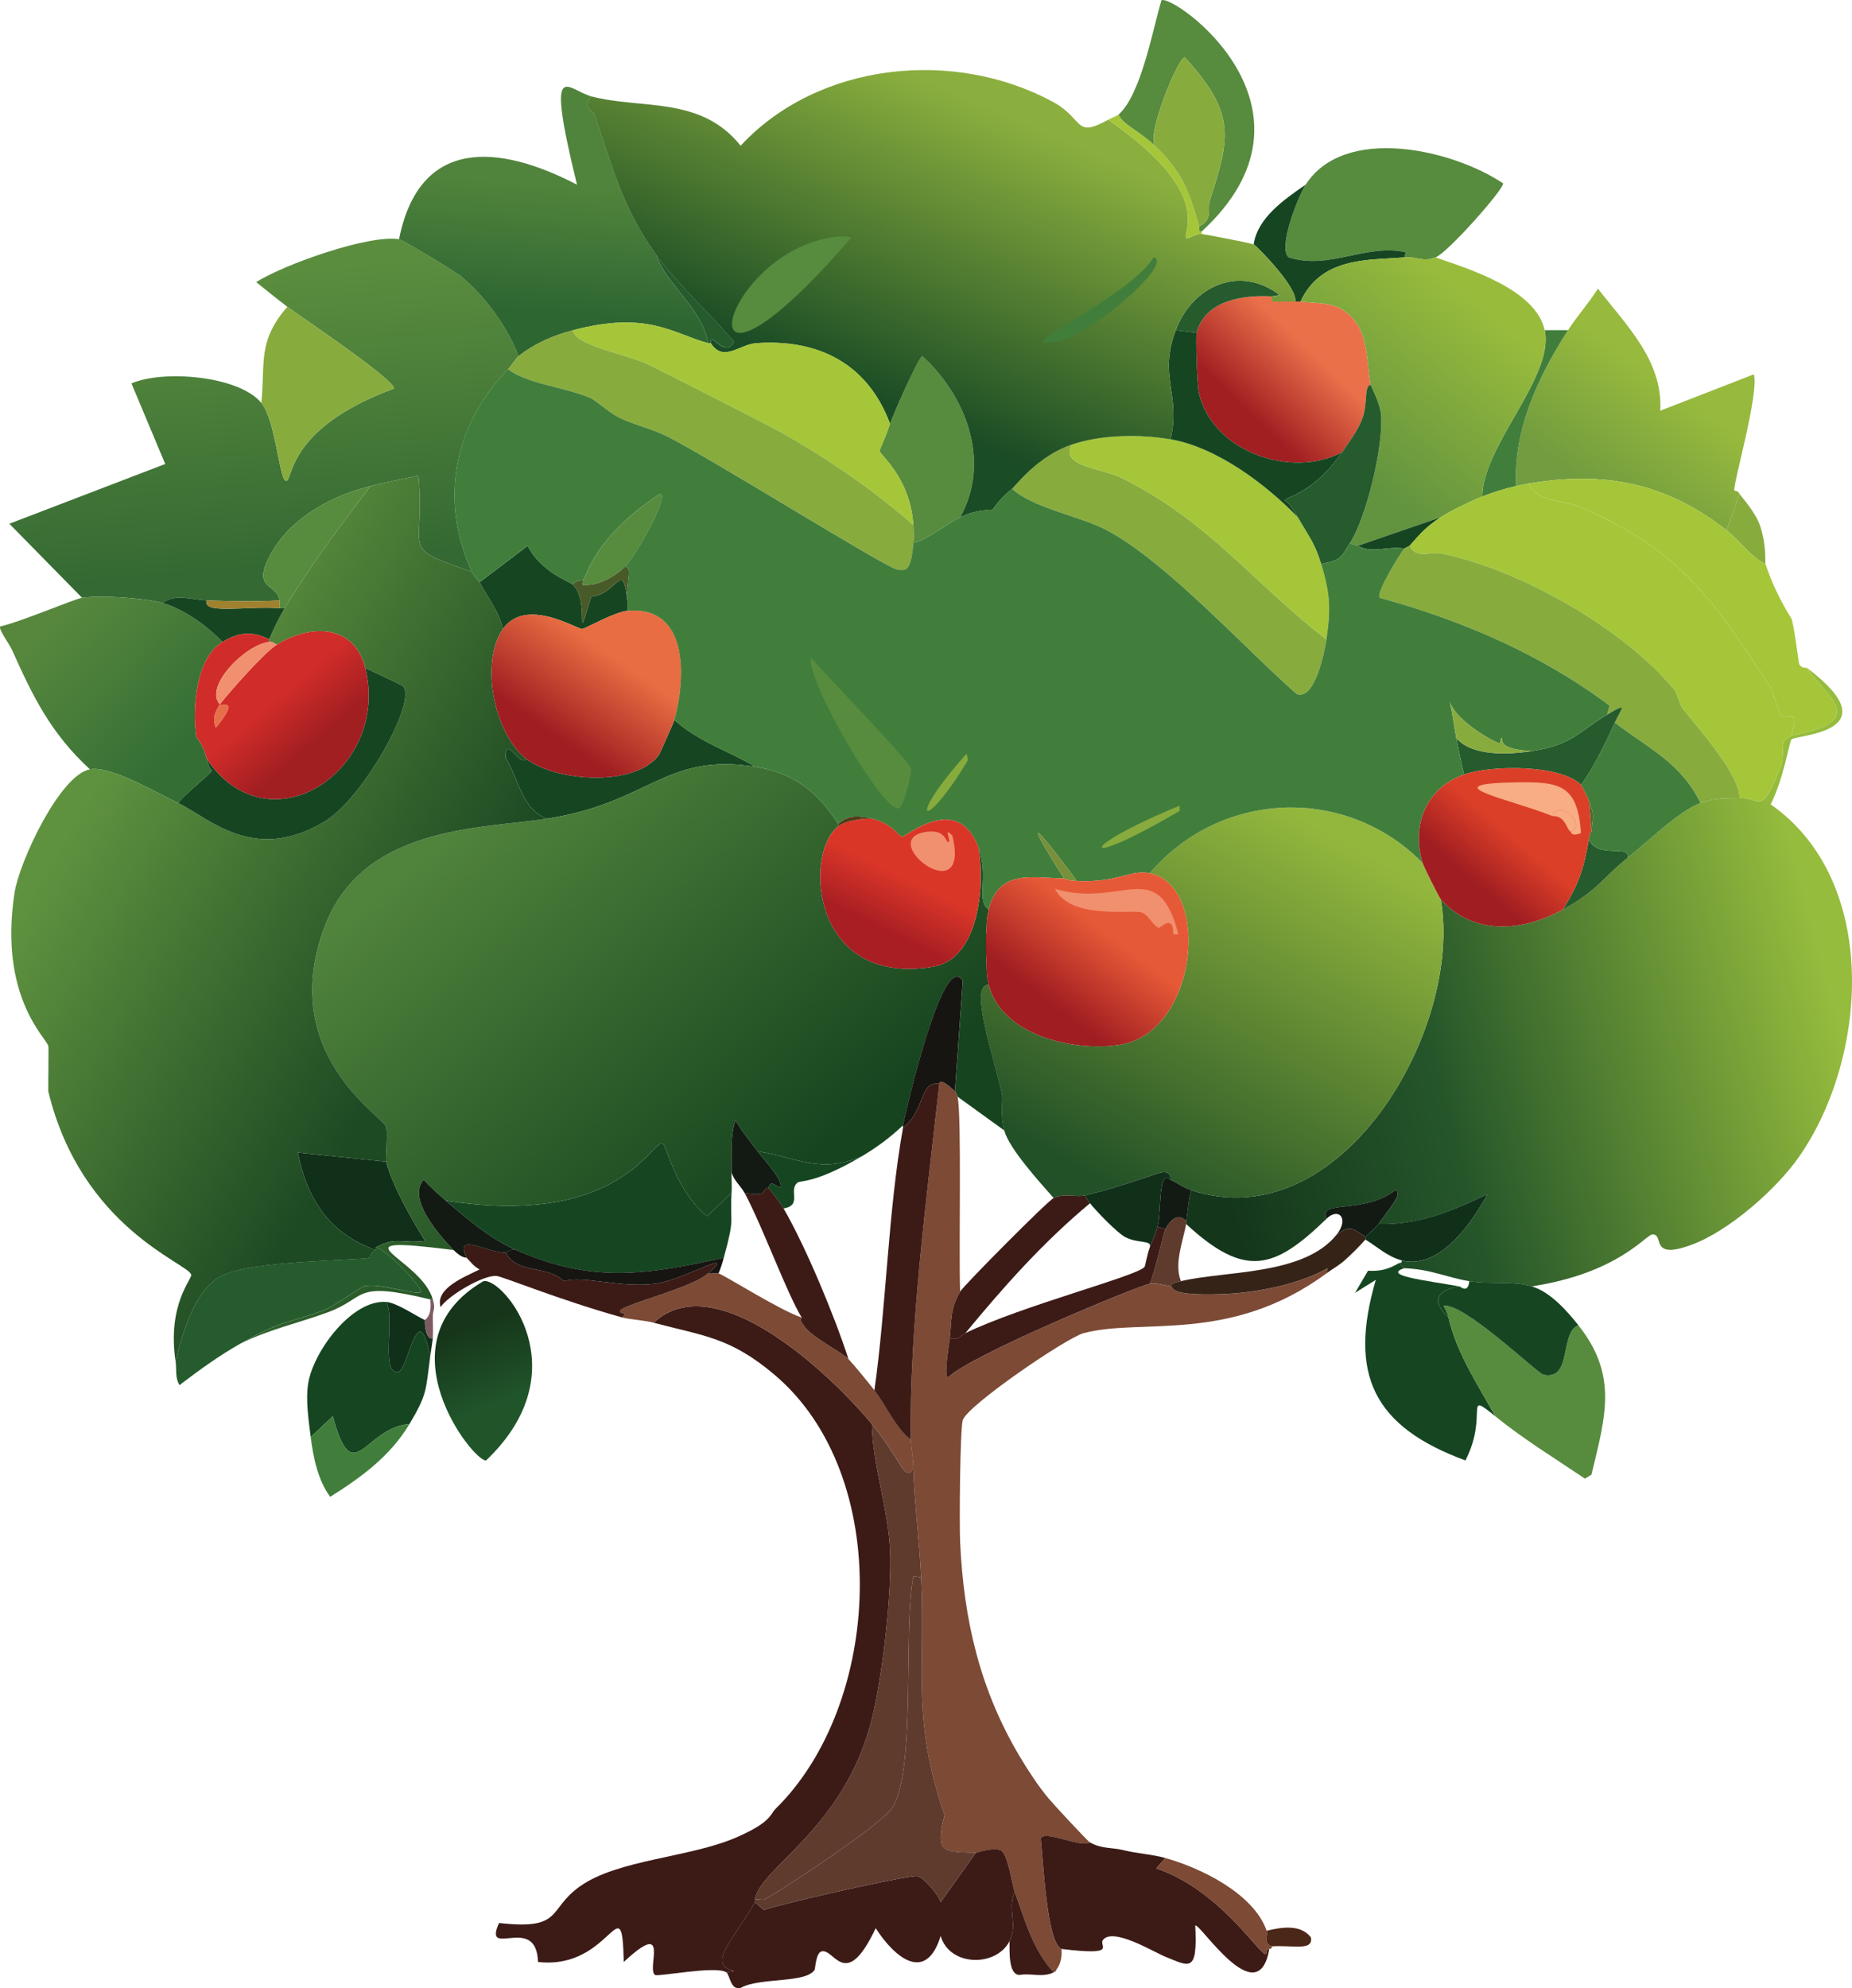<?xml version="1.0" encoding="UTF-8"?><svg id="Layer_2" xmlns="http://www.w3.org/2000/svg" xmlns:xlink="http://www.w3.org/1999/xlink" viewBox="0 0 356.44 382.57"><defs><style>.cls-1{fill:#495a29;}.cls-1,.cls-2,.cls-3,.cls-4,.cls-5,.cls-6,.cls-7,.cls-8,.cls-9,.cls-10,.cls-11,.cls-12,.cls-13,.cls-14,.cls-15,.cls-16,.cls-17,.cls-18,.cls-19,.cls-20,.cls-21,.cls-22,.cls-23,.cls-24,.cls-25,.cls-26,.cls-27,.cls-28,.cls-29,.cls-30,.cls-31,.cls-32,.cls-33,.cls-34,.cls-35,.cls-36,.cls-37,.cls-38,.cls-39,.cls-40,.cls-41{stroke-width:0px;}.cls-2{fill:#88ab3e;}.cls-3{fill:#5b662c;}.cls-4{fill:#e66e49;}.cls-5{fill:url(#linear-gradient);}.cls-6{fill:#362318;}.cls-7{fill:url(#linear-gradient-11);}.cls-8{fill:url(#linear-gradient-12);}.cls-9{fill:url(#linear-gradient-13);}.cls-10{fill:url(#linear-gradient-10);}.cls-11{fill:url(#linear-gradient-17);}.cls-12{fill:url(#linear-gradient-16);}.cls-13{fill:url(#linear-gradient-15);}.cls-14{fill:url(#linear-gradient-14);}.cls-15{fill:#4a2716;}.cls-16{fill:#578b3e;}.cls-17{fill:#10301a;}.cls-18{fill:#f8ad84;}.cls-19{fill:#5f3b2e;}.cls-20{fill:#a5c639;}.cls-21{fill:#7c4a35;}.cls-22{fill:#3c1b17;}.cls-23{fill:#7e5b62;}.cls-24{fill:#352919;}.cls-25{fill:#161512;}.cls-26{fill:#78903a;}.cls-27{fill:#f1906f;}.cls-28{fill:#121a13;}.cls-29{fill:#255b2d;}.cls-30{fill:url(#linear-gradient-4);}.cls-31{fill:url(#linear-gradient-2);}.cls-32{fill:url(#linear-gradient-3);}.cls-33{fill:url(#linear-gradient-8);}.cls-34{fill:url(#linear-gradient-9);}.cls-35{fill:url(#linear-gradient-7);}.cls-36{fill:url(#linear-gradient-5);}.cls-37{fill:url(#linear-gradient-6);}.cls-38{fill:#9f812e;}.cls-39{fill:#164621;}.cls-40{fill:#417e3c;}.cls-41{fill:#543b18;}</style><linearGradient id="linear-gradient" x1="1277.51" y1="216.41" x2="1039.55" y2="278.76" gradientTransform="translate(-289.03 72.56) scale(.5)" gradientUnits="userSpaceOnUse"><stop offset="0" stop-color="#95bc3d"/><stop offset=".63" stop-color="#25562a"/><stop offset="1" stop-color="#14361b"/></linearGradient><linearGradient id="linear-gradient-2" x1="758.57" y1="364.51" x2="770.29" y2="395.36" gradientTransform="translate(-289.03 72.56) scale(.5)" gradientUnits="userSpaceOnUse"><stop offset="0" stop-color="#16351a"/><stop offset="1" stop-color="#20552a"/></linearGradient><linearGradient id="linear-gradient-3" x1="673.85" y1="-39.71" x2="684.13" y2="72.82" gradientTransform="translate(-289.03 72.56) scale(.5)" gradientUnits="userSpaceOnUse"><stop offset="0" stop-color="#5b8d3e"/><stop offset="1" stop-color="#346933"/></linearGradient><linearGradient id="linear-gradient-4" x1="794.48" y1="-73.71" x2="790.53" y2="-24.87" gradientTransform="translate(-289.03 72.56) scale(.5)" gradientUnits="userSpaceOnUse"><stop offset="0" stop-color="#50843c"/><stop offset="1" stop-color="#2e6632"/></linearGradient><linearGradient id="linear-gradient-5" x1="1223.07" y1="5.17" x2="1194" y2="45.85" gradientTransform="translate(-289.03 72.56) scale(.5)" gradientUnits="userSpaceOnUse"><stop offset="0" stop-color="#97b93d"/><stop offset="1" stop-color="#719c3f"/></linearGradient><linearGradient id="linear-gradient-6" x1="601.94" y1="91.88" x2="651.91" y2="139.46" gradientTransform="translate(-289.03 72.56) scale(.5)" gradientUnits="userSpaceOnUse"><stop offset="0" stop-color="#56873d"/><stop offset="1" stop-color="#346e35"/></linearGradient><linearGradient id="linear-gradient-7" x1="1082.6" y1="171.52" x2="1003.85" y2="311.95" gradientTransform="translate(-289.03 72.56) scale(.5)" gradientUnits="userSpaceOnUse"><stop offset="0" stop-color="#93b73d"/><stop offset="1" stop-color="#225027"/></linearGradient><linearGradient id="linear-gradient-8" x1="739.3" y1="186.45" x2="855.58" y2="329.05" gradientTransform="translate(-289.03 72.56) scale(.5)" gradientUnits="userSpaceOnUse"><stop offset="0" stop-color="#50833c"/><stop offset="1" stop-color="#16441f"/></linearGradient><linearGradient id="linear-gradient-9" x1="612.19" y1="161.18" x2="745.73" y2="239.85" gradientTransform="translate(-289.03 72.56) scale(.5)" gradientUnits="userSpaceOnUse"><stop offset="0" stop-color="#5f923f"/><stop offset="1" stop-color="#1d4923"/></linearGradient><linearGradient id="linear-gradient-10" x1="1081.56" y1="-11.08" x2="1058.05" y2="13.47" gradientTransform="translate(-289.03 72.56) scale(.5)" gradientUnits="userSpaceOnUse"><stop offset="0" stop-color="#ea704a"/><stop offset="1" stop-color="#a11e21"/></linearGradient><linearGradient id="linear-gradient-11" x1="956.66" y1="-105.03" x2="908.75" y2="6.08" gradientTransform="translate(-289.03 72.56) scale(.5)" gradientUnits="userSpaceOnUse"><stop offset="0" stop-color="#8baf3e"/><stop offset="1" stop-color="#1a4c25"/></linearGradient><linearGradient id="linear-gradient-12" x1="1144.23" y1="-29.68" x2="1094.29" y2="31.53" gradientTransform="translate(-289.03 72.56) scale(.5)" gradientUnits="userSpaceOnUse"><stop offset="0" stop-color="#98bb3c"/><stop offset="1" stop-color="#62933f"/></linearGradient><linearGradient id="linear-gradient-13" x1="812.15" y1="106.09" x2="790.52" y2="137.34" gradientTransform="translate(-289.03 72.56) scale(.5)" gradientUnits="userSpaceOnUse"><stop offset="0" stop-color="#e96d42"/><stop offset="1" stop-color="#a01d21"/></linearGradient><linearGradient id="linear-gradient-14" x1="1001.78" y1="211.95" x2="980.6" y2="239.81" gradientTransform="translate(-289.03 72.56) scale(.5)" gradientUnits="userSpaceOnUse"><stop offset="0" stop-color="#e65937"/><stop offset="1" stop-color="#a01d21"/></linearGradient><linearGradient id="linear-gradient-15" x1="926.01" y1="192.51" x2="916.24" y2="212.21" gradientTransform="translate(-289.03 72.56) scale(.5)" gradientUnits="userSpaceOnUse"><stop offset="0" stop-color="#da3628"/><stop offset="1" stop-color="#a81e23"/></linearGradient><linearGradient id="linear-gradient-16" x1="684.68" y1="123.73" x2="699.54" y2="141.28" gradientTransform="translate(-289.03 72.56) scale(.5)" gradientUnits="userSpaceOnUse"><stop offset="0" stop-color="#d02c29"/><stop offset="1" stop-color="#a11e21"/></linearGradient><linearGradient id="linear-gradient-17" x1="1160.15" y1="176.72" x2="1145.2" y2="194.19" gradientTransform="translate(-289.03 72.56) scale(.5)" gradientUnits="userSpaceOnUse"><stop offset="0" stop-color="#db3f28"/><stop offset="1" stop-color="#a01d21"/></linearGradient></defs><g id="Layer_1-2"><path class="cls-5" d="M346.29,222.53c-4.36,6.28-13.55,14.36-20.75,17-8.21,3.02-5.12-2.04-7.5-2-1.28.02-6.46,7.42-23.25,10-3.79-1.11-8.21-.35-12-1-4.59-.78-7.39-2.3-12.5-2.5-.07,0-.93-.77-1-1,.09-.05.55.11.5-.5,7.24,1.84,13.4-7.07,16.5-12.75-6.66,3.21-13.4,6-21,5.75,2.28-3.18,4.77-5.94,3.25-6.5-6.07,4.75-14.86,1.7-13.25,5.5-10.07,9.77-15.65,11.47-27,1,.03-.16-.03-.34,0-.5.36-2.02.39-4.05,1-6,28.85,9.45,52.34-31.02,48-56,6.52,7.23,15.92,6.1,23.5,2,6.69-3.62,7.87-6.36,12.5-10,3.72-2.93,9.95-9.12,14-10.5,3.43-1.17,4.39-.83,7.5-1,4.03-.22,4.1,3.99,8-6.25.43-1.12.24-3.54.5-4.5.14-.5,1.47-1.16,1.5-1.25,15.05-2.83,6.98-7.12,3-13,16.55,12.52-2.27,12.86-3,13.75-.42.51-1.49,7.51-4,12.5,21,14.66,18.82,48.58,5.5,67.75Z"/><path class="cls-29" d="M46.3,258.52c-4.05,2.27-8.05,5.18-11.75,8-.89-1.41-.53-3.01-.75-4.5,1.18-5.26,3.68-13.82,8.75-16.5,5.79-3.06,27.15-2.99,28.5-3.5.13-.05.36-1.09,1.25-1.5.07-.03-.07-.46,0-.5,1.84.12,9.15,7.9,8.75,8.5-.64.96-8.3-1.86-11-1-.65.21-6.14,3.99-7.5,4.5-7.41,2.75-7.74,1.73-16.25,6.5Z"/><path class="cls-39" d="M270.29,244.02c-4.37,1.43,4.11,2.34,10.5,3.5-4.22.78-5.47,2.77-2,6,1.58,6.92,5.63,12.9,9,19-6.28-5.09-1.22-.34-5.75,8.5-17.64-6.49-22.59-16.48-17.25-34.75l-4,2.5,2.5-4.25c2.38.12,3.96-.28,6-1.5.07.23.93,1,1,1Z"/><path class="cls-16" d="M303.79,255.02c7.65,9.66,5.21,17.5,2.5,28.75l-1.25.75c-5.95-4.02-11.75-7.54-17.25-12-3.37-6.1-7.42-12.08-9-19-.12-.54-.62-1.78-1-2.25,3.88-.73,18.09,13,19.25,13.25,5.64,1.22,3.08-8.23,6.75-9.5Z"/><path class="cls-39" d="M294.79,247.52c3.58,1.05,6.83,4.75,9,7.5-3.67,1.27-1.11,10.72-6.75,9.5-1.16-.25-15.37-13.97-19.25-13.25.38.47.88,1.71,1,2.25-3.47-3.23-2.22-5.22,2-6,.27-.05,1.72,1.55,2-1,3.79.65,8.2-.11,12,1Z"/><path class="cls-31" d="M93.05,246.52c3.8-.75,18.73,17.17.5,34.5-2.38.35-20.65-22.74-.5-34.5Z"/><path class="cls-39" d="M74.3,250.52c1.86,2.75-1.16,13.61,2.25,13.5,2.04-.07,3.78-15.2,6.25-3-.88,6.52-.52,7.18-4,13-8.71.66-10.81,13.03-14.75-1.5l-4.25,4c-.4-3.2-.99-7.07-.5-10.25.94-6.14,8.38-16.22,15-15.75Z"/><path class="cls-40" d="M78.8,274.02c-3.7,6.19-9.28,10.25-15.25,14-2.39-3.22-3.27-7.67-3.75-11.5l4.25-4c3.94,14.53,6.04,2.16,14.75,1.5Z"/><path class="cls-17" d="M81.8,254.02c-.07,1.15.24,3.79,1.5,3.5-.01.21-.35,2.38-.5,3.5-2.47-12.2-4.21,2.93-6.25,3-3.41.11-.39-10.75-2.25-13.5,2.07.15,5.55,2.59,7.5,3.5Z"/><path class="cls-23" d="M83.3,253.52c.02,1.32.07,2.68,0,4-1.26.29-1.57-2.35-1.5-3.5.01-.21,1.42-.64,1-4h.5c.6,2.11-.03,1.81,0,3.5Z"/><path class="cls-32" d="M99.8,68.53c-.47.38-1.47,1.95-2,2.5-10.5,10.77-13.28,25.22-7,39-14.29-4.97-8.87-3.4-10.25-18.5-3.12.63-6.16,1.23-9.25,2-7.33,1.81-15.13,5.98-19,12.75-4.2,7.34,1.03,5.85,1.5,9.25-4.68.28-9.32.15-14,0-2.91-.1-6-1.41-8.5.5-3.53-.98-12.06-1.54-15.5-1l-14-14.25q15-5.75,30-11.5-3.25-7.75-6.5-15.5c6.03-2.65,20.66-1.51,25,3.75,2.79,3.39,3.47,14.96,4.75,15,1.42.04-.06-10.08,20.75-17.75.56-1.49-18.34-14.11-20.5-15.75-2.02-1.53-4.02-3.17-6-4.75,5.49-3.45,21.73-9.19,27.5-8.25.67.11,10.63,6.11,11.75,7,4.65,3.72,9.15,9.88,11.25,15.5Z"/><path class="cls-30" d="M113.8,18.54c-1.98,1.98.43,3.04.5,3.25,3.68,10.38,5.24,17.71,12,27.25,1.96,5.86,8.72,10.08,10,17-6.84-1.85-11.58-6.29-26-2.5-3.83,1.01-7.39,2.53-10.5,5-2.1-5.62-6.6-11.78-11.25-15.5-1.11-.89-11.07-6.89-11.75-7,3.92-19.75,19.28-18.3,34.25-10.5-6.2-25.33-1.89-18.24,2.75-17Z"/><path class="cls-36" d="M334.79,95.03l-2.5,7c-11.6-9.12-23.5-11.44-38-9-.91.15-1.61.3-2.5.5-.52-10.84,4.23-21.03,10-30,1.73-2.7,4.04-5.25,5.75-8,5.42,7.06,12.54,13.84,12,23.5q9-3.5,18-7c1.11,3.32-3.99,21.14-3.75,22.25.08.39.63-.06,1,.75Z"/><path class="cls-37" d="M31.3,116.03c3.96,1.1,8.68,4.46,11.5,7.5-5.09,3.03-5.85,12.86-5,18.25.04.23,1.27,1.27,2,4.25.57,2.34,1.01,2.13,1,2.25-.05.45-5.91,5.13-6.5,6.25-3.84-1.8-13.04-7.27-17-6.5-7.46-6.88-10.95-13.92-15-23-.51-1.14-2.67-3.99-2.25-4.5,3.88-.83,14.16-5.25,15.75-5.5,3.44-.54,11.97.02,15.5,1Z"/><path class="cls-2" d="M50.3,77.53c.78-7.76-.79-11.81,5-18.5,2.16,1.64,21.05,14.26,20.5,15.75-20.81,7.67-19.33,17.79-20.75,17.75-1.28-.04-1.96-11.61-4.75-15Z"/><path class="cls-16" d="M276.29,49.53c-2.52.96-3.5-.2-6,0l.25-1c-7.64-1.7-14.71,3.48-22.5,1-2.22-1.77,1.9-11.92,3.25-14,7.51-11.62,28.33-6.73,38-.25.21,1.08-10.68,13.37-13,14.25Z"/><path class="cls-39" d="M270.29,49.53c-7.1.56-15.99-.1-20,8.5-.32-.05-.68.05-1,0,.49-2.71-7.39-10.67-8-11,.7-5.11,5.96-8.71,10-11.5-1.35,2.08-5.47,12.23-3.25,14,7.79,2.48,14.86-2.7,22.5-1l-.25,1Z"/><path class="cls-40" d="M301.79,63.53c-5.77,8.97-10.52,19.16-10,30-2.28.52-4.32,1.15-6.5,2,.02-9.75,13.94-23.15,12-32h4.5Z"/><path class="cls-2" d="M339.79,108.53c-2.81-1.32-4.91-4.46-7.5-6.5l2.5-7c.16.34,3.1,3.47,4,6.25,1.27,3.94.87,6.85,1,7.25Z"/><path class="cls-35" d="M273.79,166.03c.22.74,3.19,6.66,3.5,7,4.34,24.98-19.14,65.45-48,56-1.66-.54-2.6-1.36-4-2-.09-.04.31-1.35-1.25-1.5-.79-.07-7.53,2.67-15.25,4.5-1.78.42-3.71-.54-6,.5-2.65-3.03-8.57-9.47-9.5-13-.87-3.28-.17-5.77-.5-7.25-1.55-6.94-6.43-21.04-2.5-20.75,2.67,9.89,16.56,12.86,25.25,11.5,15.02-2.35,17.62-30.55,5.75-33,13.66-16.1,37.85-16.9,52.5-2Z"/><path class="cls-39" d="M140.8,229.53c-.36,6.29.74,4.3-1.5,12.5-14.96,3.31-25.32,4.95-40-1.5-4.95-2.18-9.53-6.09-13.5-9.5,33.7,5.25,39.66-11.85,41.75-11,.77.32,2.32,8.81,8.5,14l4.75-4.5Z"/><path class="cls-17" d="M74.3,223.53c1.48,5.18,4.71,10.65,7.5,15.25-4.62.6-5.43-.95-9.5,1.25-.07.04.07.47,0,.5-8.96-3.21-13.13-9.71-15-18.75q8.5.87,17,1.75Z"/><path class="cls-39" d="M145.3,147.53c-17.36-2.71-20.22,6.94-40,10-4.87-1.68-5.52-7.84-8-11.75-.02-4.57,2.75,1.93,4,.25,5.66,4.36,20.87,5.48,25.5-.75.22-.3,2.9-6.39,3-6.75,4.5,4.19,11.25,6.31,15.5,9Z"/><path class="cls-33" d="M145.3,147.53c7.35,1.15,12.04,4.79,16,11v.5c-6.6,5.13-5.25,30.88,18.25,27,8.93-1.48,10.02-15.58,8.75-23,2.17,5.72-.58,10.3,2,12-.49,1.97-.36,2.67-.5,4.5v4.5c.13,1.91-.04,3.51.5,5.5-3.93-.29.95,13.81,2.5,20.75.33,1.48-.37,3.97.5,7.25q-4.5-3.25-9-6.5c-.09-.37-.32-.66-.5-1l1.5-21.25c-3.76-6.51-11.19,26.03-11.5,27.75-2.47,2.34-5.06,4.27-8,6-8.05,3.37-12.07.26-20-1-1.48-1.95-3.04-3.86-4.25-6-1.07,3.31-.69,6.63-.75,10-.02,1.34.08,2.7,0,4l-4.75,4.5c-6.18-5.19-7.73-13.68-8.5-14-2.09-.86-8.04,16.25-41.75,11-1.49-1.28-2.92-2.56-4.25-4-3.28,3.52,3.03,10.74,5.75,13.5-24.25-3.06-6.26,1.49-4,9.5h-.5c-15.13-3.65-11.96-.36-19.75,2.5-5.55,2.04-11.41,3.32-16.75,6,8.51-4.77,8.84-3.75,16.25-6.5,1.36-.51,6.85-4.29,7.5-4.5,2.7-.86,10.36,1.96,11,1,.4-.6-6.9-8.38-8.75-8.5,4.07-2.2,4.88-.65,9.5-1.25-2.79-4.6-6.02-10.07-7.5-15.25-.13-.44.37-5.68,0-6.75-.69-2.02-20.72-13.92-12-38,7.23-19.96,30.05-19.25,43-21.25,19.78-3.06,22.63-12.71,40-10Z"/><path class="cls-39" d="M165.8,222.53c-8.8,5.18-11.71,4.61-12.25,5-1.95,1.42.99,4.4-2.75,5-.54-.93-2.18-3.15-3-4,.52-.19-.05-1.62,2.25,0,1.23-.8-3.09-5.47-4.25-7,7.93,1.26,11.95,4.37,20,1Z"/><path class="cls-34" d="M90.8,110.03c.39.85,1.44,1.89,1.5,2,1.56,2.99,3.73,5.57,4.5,9-4.47,6.37-1.67,20.25,4.5,25-1.25,1.68-4.02-4.82-4-.25,2.48,3.91,3.13,10.07,8,11.75-12.95,2-35.77,1.29-43,21.25-8.72,24.08,11.31,35.97,12,38,.37,1.07-.13,6.31,0,6.75q-8.5-.87-17-1.75c1.87,9.03,6.04,15.54,15,18.75-.89.41-1.12,1.45-1.25,1.5-1.35.51-22.71.44-28.5,3.5-5.07,2.68-7.57,11.24-8.75,16.5-1.66-11.09,3.21-15.91,3-16.75-.55-2.23-21.09-8.88-27.5-35.25-.04-1.49.09-8.32,0-8.75-.33-1.52-9.58-9.46-6.5-29.5.92-5.97,8.7-22.63,14.5-23.75,3.96-.77,13.16,4.7,17,6.5,5.78,2.71,14.45,11.85,28.25,3.5,7.4-4.48,17.82-23.23,15-26-.29-.28-6.04-2.89-7.25-3.5-2.14-8.53-10.57-8.42-17-4.5-.54-.12-.58-.6-1.5-.5v-.5c.87-2.08,1.84-4.06,3-6,4.92-8.19,10.73-15.9,16.5-23.5,3.09-.77,6.13-1.37,9.25-2,1.38,15.1-4.04,13.53,10.25,18.5Z"/><path class="cls-39" d="M34.3,154.53c.59-1.12,6.45-5.8,6.5-6.25.01-.12-.43.09-1-2.25,11.96,17.75,35.42,2.09,30.5-17.5,1.21.61,6.96,3.22,7.25,3.5,2.82,2.77-7.6,21.52-15,26-13.8,8.35-22.47-.79-28.25-3.5Z"/><path class="cls-39" d="M110.3,112.53c3.41,3.26.06,13.38,3.5,2.25,5.13-.39,6.07-7.62,7,1.25v1.5c-2.53.21-8.22,3.48-8.75,3.5-1.05.03-10.87-6.24-15.25,0-.77-3.43-2.94-6.01-4.5-9l9.25-7c2.64,5.11,8.01,6.79,8.75,7.5Z"/><path class="cls-16" d="M71.3,93.53c-5.77,7.6-11.58,15.31-16.5,23.5h-1c-.04-.49.07-1.02,0-1.5-.47-3.4-5.7-1.91-1.5-9.25,3.87-6.77,11.67-10.94,19-12.75Z"/><path class="cls-39" d="M39.8,115.53c-.95,2.76,7.69,1.03,14,1.5h1c-1.16,1.94-2.13,3.92-3,6-3.36-1.72-5.95-1.31-9,.5-2.82-3.04-7.54-6.4-11.5-7.5,2.5-1.91,5.59-.6,8.5-.5Z"/><path class="cls-17" d="M269.79,242.52c-2.72-.69-4.69-2.6-7-4,.08-.09-.08-.4,0-.5.77-.89,1.76-1.47,2.5-2.5,7.59.25,14.34-2.54,21-5.75-3.1,5.68-9.26,14.59-16.5,12.75Z"/><path class="cls-29" d="M313.29,165.03c-4.63,3.64-5.81,6.38-12.5,10,3.1-5.05,4.02-7.79,5-13.5,1.86,3.89,7.84.78,7.5,3.5Z"/><path class="cls-28" d="M265.29,235.52c-.74,1.03-1.73,1.61-2.5,2.5-2.42-1.67-2.98-2.33-5.5-.5,2.39-3.02.37-5.3-2-3-1.62-3.8,7.18-.75,13.25-5.5,1.52.55-.97,3.32-3.25,6.5Z"/><path class="cls-28" d="M225.29,227.03c1.4.64,2.34,1.46,4,2-.61,1.95-.64,3.98-1,6-1.49-1.83-3.12-.21-4,1.5l-1.5-.5c.8-3.26.07-11.21,2.5-9Z"/><path class="cls-10" d="M244.79,57.03c.05,0-.16.98.25,1,.79.03,4.04-.03,4.25,0,.32.05.68-.05,1,0,3.68.52,7.36-.28,10.5,3.75,2.55,3.28,2.26,8.27,3,12.25-1.25.18-.57,3.49-1.5,6.25-.78,2.31-2.61,4.73-4,6.75-9.73,5.15-24.84-.08-27.5-11.25-.46-1.95-.65-11.18-.5-11.75,1.72-6.4,9.16-7.28,14.5-7Z"/><path class="cls-2" d="M255.29,123.03c-.38,2.63-2.3,11.89-5.75,10.5-10.08-8.89-25.15-25.49-36.5-31.5-5.18-2.74-14.28-4.26-18.25-8,.65-.52,4.91-6.28,11.5-8.5-2.34,4.27,5.55,4.41,9.75,6.5,16.62,8.27,25.38,20.3,39.25,31Z"/><path class="cls-20" d="M225.29,84.53c8.89,1.54,18.29,8.6,24.5,15,1.95,3.42,3.31,4.97,4.5,9,1.71,5.78,1.87,8.46,1,14.5-13.87-10.7-22.63-22.73-39.25-31-4.2-2.09-12.08-2.23-9.75-6.5,5.67-1.91,13.07-2.03,19-1Z"/><path class="cls-16" d="M184.79,99.53c-3.1,1.55-5.67,3.91-9,5,.09-1.06.07-2.43,0-3.5-.61-9.1-6.39-13.46-6.5-14.25-.04-.28.9-1.91,2-5.25.48-1.46,5.53-12.93,6.25-13,8.54,7.83,13.18,20.34,7.25,31Z"/><path class="cls-39" d="M230.29,64.03c-.15.57.04,9.8.5,11.75,2.66,11.17,17.77,16.4,27.5,11.25-5.56,8.05-10.85,8.53-11,9.25-.04.2.47-.32,2.5,3.25-6.21-6.4-15.61-13.46-24.5-15,2.04-8.68-2.4-12.01,1-21l4,.5Z"/><path class="cls-29" d="M244.79,57.03c-5.34-.28-12.78.6-14.5,7l-4-.5c3.27-8.66,12.4-12.55,20-6.75l-1.5.25Z"/><path class="cls-7" d="M213.29,23.04c20.46,14.1,14.3,21.46,15,22.75.2.37,1.79-.88,3-.75,1.08.11,9.55,1.76,10,2,.61.33,8.49,8.29,8,11-.21-.03-3.46.03-4.25,0-.41-.02-.2-1-.25-1l1.5-.25c-7.6-5.81-16.72-1.92-20,6.75-3.4,8.99,1.04,12.31-1,21-5.93-1.03-13.33-.91-19,1-6.59,2.22-10.85,7.97-11.5,8.5-2.8,2.27-3.51,3.87-3.75,4-.28.15-3.11-.07-6.25,1.5,5.93-10.66,1.29-23.17-7.25-31-.72.07-5.77,11.54-6.25,13-4.28-11.52-13.74-16.35-25.75-15.5-3.24.23-6.31,3.77-8.75,0-.07-2.63,2.59,3.15,4.5-.25-4.46-5.3-11.14-11.3-15-16.75-6.76-9.53-8.32-16.87-12-27.25-.07-.21-2.48-1.27-.5-3.25,9.56,2.55,21.07-.17,28.75,9.5,14.96-16.09,40.96-18.73,60-8.5,6.23,3.35,4.12,7.17,10.75,3.5Z"/><path class="cls-20" d="M222.29,28.04c5.15,4.97,6.58,8.72,8.5,15.5.1.37-.26,1.03.5,1v.5c-1.21-.13-2.8,1.12-3,.75-.7-1.29,5.46-8.65-15-22.75.72-.4,1.67-.71,2-1,.71,1.85,4.17,3.27,7,6Z"/><path class="cls-16" d="M161.05,45.54c.6-.06,2.44-.15,2.75.25-34.7,40.05-25.3,2.12-2.75-.25Z"/><path class="cls-40" d="M222.04,49.53c3.92,1.01-11.64,14.61-18,16-11.99,2.62,12.8-7.83,18-16Z"/><path class="cls-29" d="M136.8,66.03c-.16-.03-.35.04-.5,0-1.28-6.91-8.04-11.14-10-17,3.86,5.45,10.54,11.45,15,16.75-1.91,3.4-4.57-2.38-4.5.25Z"/><path class="cls-20" d="M136.3,66.03c.15.04.34-.03.5,0,2.44,3.77,5.51.23,8.75,0,12.01-.85,21.47,3.98,25.75,15.5-1.1,3.34-2.04,4.97-2,5.25.11.79,5.89,5.15,6.5,14.25-7.86-6.88-16.6-12.85-25.75-18-1.79-1.01-23.82-12.23-25.5-13-4.16-1.9-14.1-3.61-14.25-6.5,14.42-3.79,19.16.65,26,2.5Z"/><path class="cls-2" d="M110.3,63.53c.15,2.89,10.09,4.6,14.25,6.5,1.67.76,23.71,11.99,25.5,13,9.15,5.15,17.89,11.12,25.75,18,.07,1.07.09,2.44,0,3.5-.44,5.11-1.26,5.47-3.25,5-2.48-.58-35.63-21.27-44-25.5-2.91-1.47-6.12-2.17-9-3.5-2.38-1.1-4.76-3.48-6-4-5.07-2.11-12.21-2.71-15.75-5.5.53-.55,1.53-2.12,2-2.5,3.11-2.47,6.67-3.99,10.5-5Z"/><path class="cls-38" d="M53.8,115.53c.07.48-.04,1.01,0,1.5-6.31-.47-14.95,1.26-14-1.5,4.68.15,9.32.28,14,0Z"/><path class="cls-8" d="M270.29,49.53c2.5-.2,3.48.96,6,0,6.44,2.24,19.27,6.14,21,14,1.94,8.85-11.98,22.25-12,32-2.11.83-6.17,2.8-8,4l-16,5.5c-.55-.29-.96-.19-1.5-.5,3.24-5.02,6.52-18.89,6-24.75-.21-2.32-1.94-5.45-2-5.75-.74-3.98-.45-8.97-3-12.25-3.14-4.03-6.82-3.23-10.5-3.75,4-8.6,12.9-7.94,20-8.5Z"/><path class="cls-29" d="M259.79,104.53c-1.78,2.76-1.54,3.21-5.5,4-1.19-4.03-2.55-5.58-4.5-9-2.03-3.57-2.54-3.05-2.5-3.25.15-.72,5.44-1.19,11-9.25,1.39-2.02,3.22-4.44,4-6.75.93-2.76.25-6.07,1.5-6.25.06.3,1.79,3.43,2,5.75.52,5.85-2.76,19.73-6,24.75Z"/><path class="cls-39" d="M277.29,99.53c-2.79,1.82-3.87,3.08-6,5.5-.05.05-.97.46-1,.5-3.76-.44-6.07,1.03-9-.5l16-5.5Z"/><path class="cls-16" d="M231.29,44.54c-.76.03-.4-.63-.5-1,2.69-1.21,1.61-3.55,2-4.75,3.91-12.18,5.26-16.81-4.75-27.75-1.35.07-7.39,14.87-5.75,17-2.83-2.73-6.29-4.15-7-6,4.34-3.85,6.56-16.38,8.25-22,2.54-1.07,33.37,20.87,7.75,44.5Z"/><path class="cls-2" d="M230.79,43.54c-1.92-6.78-3.35-10.53-8.5-15.5-1.64-2.13,4.4-16.92,5.75-17,10.01,10.94,8.66,15.57,4.75,27.75-.39,1.2.69,3.54-2,4.75Z"/><path class="cls-20" d="M332.29,102.03c2.59,2.04,4.69,5.18,7.5,6.5,1.12,3.43,2.92,7.23,5,10.5.6,1.72,1.32,8.34,1.5,8.75.4.92,1.45.68,1.5.75,3.98,5.88,12.05,10.16-3,13,1.62-6-.72-2.67-2-3.75-.26-.22-1.73-5.09-2-5.5-10.89-16.69-17.56-26.62-36.75-34.75-2.94-1.25-8.67-1.04-9.75-4.5,14.5-2.44,26.39-.12,38,9Z"/><path class="cls-20" d="M294.29,93.03c1.08,3.46,6.81,3.25,9.75,4.5,19.19,8.13,25.86,18.06,36.75,34.75.27.41,1.74,5.28,2,5.5,1.28,1.08,3.62-2.25,2,3.75-.03.09-1.36.75-1.5,1.25-.26.96-.07,3.38-.5,4.5-3.9,10.24-3.97,6.03-8,6.25,0-4.63-7.7-13.06-11-17.25-.37-.47-1.15-3.07-1.5-3.5-9.73-11.84-29.86-23.24-44.75-26.25-2.32-.47-4.89,1.14-6.25-1.5,2.13-2.42,3.21-3.68,6-5.5,1.83-1.2,5.89-3.17,8-4,2.18-.85,4.22-1.48,6.5-2,.89-.2,1.59-.35,2.5-.5Z"/><path class="cls-2" d="M334.79,153.53c-3.11.17-4.07-.17-7.5,1-3.85-7.88-10.14-10.55-16.5-15.5,1.23-2.71,2.8-4.08-1.5-1.5l.5-1.75c-13.08-9.84-28.47-16.43-44.25-20.75-.79-.85,3.79-8.29,4.75-9.5.03-.04.95-.45,1-.5,1.36,2.64,3.93,1.03,6.25,1.5,14.88,3.01,35.02,14.41,44.75,26.25.35.43,1.13,3.03,1.5,3.5,3.3,4.19,10.99,12.62,11,17.25Z"/><path class="cls-40" d="M327.29,154.53c-4.05,1.38-10.28,7.57-14,10.5.34-2.72-5.64.39-7.5-3.5.34-1.99.49-1.42.5-1.5.27-2.91.66-3.11-.5-6-.19-.47-1.38-2.88-1.5-3,2.55-3.54,4.69-8.03,6.5-12,6.36,4.95,12.65,7.62,16.5,15.5Z"/><path class="cls-29" d="M310.79,139.03c-1.81,3.97-3.95,8.46-6.5,12-4.03-4-17.4-3.8-22.5-2-.59-2.3-1.05-4.67-1.5-7,3.07,3.53,9.98,3.19,14.5,2.5,7.78-1.18,8.98-3.69,14.5-7,4.3-2.58,2.73-1.21,1.5,1.5Z"/><path class="cls-9" d="M129.8,138.53c-.1.36-2.78,6.45-3,6.75-4.63,6.23-19.83,5.11-25.5.75-6.17-4.75-8.97-18.62-4.5-25,4.38-6.24,14.2.03,15.25,0,.53-.02,6.22-3.29,8.75-3.5,11.87-.99,11.2,12.95,9,21Z"/><path class="cls-16" d="M120.3,109.03c-2.06,2.03-5.39,3.83-8.25,3.5l.25-1c.68-.89,2.39-8.49,14.75-16.5,1.97.04-4.68,11.97-6.75,14Z"/><path class="cls-1" d="M120.8,116.03c-.93-8.87-1.87-1.64-7-1.25-3.44,11.13-.09,1.01-3.5-2.25.05-.78,1.93-.91,2-1l-.25,1c2.86.33,6.19-1.47,8.25-3.5,1.64.18.05,3.18.5,7Z"/><path class="cls-40" d="M175.79,104.53c3.33-1.08,5.9-3.45,9-5,3.14-1.57,5.97-1.35,6.25-1.5.24-.13.95-1.73,3.75-4,3.97,3.74,13.07,5.26,18.25,8,11.34,6.01,26.41,22.61,36.5,31.5,3.45,1.39,5.37-7.87,5.75-10.5.87-6.04.71-8.72-1-14.5,3.96-.79,3.72-1.24,5.5-4,.54.31.95.21,1.5.5,2.93,1.53,5.24.06,9,.5-.96,1.21-5.54,8.65-4.75,9.5,15.78,4.31,31.16,10.91,44.25,20.75l-.5,1.75c-5.52,3.31-6.72,5.82-14.5,7-6.92-.36-5.38-2.36-5.75-2.5-.28-.1-.22,1.11-.5,1-2.8-1.14-8.53-4.86-9.5-8,.54,2.32.8,4.69,1.25,7,.45,2.33.91,4.7,1.5,7-7.4,2.62-10.14,9.75-8,17-14.64-14.9-38.83-14.1-52.5,2-3.8-.78-5.75,1.82-14,1.5-8.12-10.96-10.63-13.31-2.5-.5-6.22-.09-12.53-1.85-14.5,6-2.58-1.7.17-6.28-2-12-4.04-10.65-13.85-2.01-14.75-2-.34,0-2.01-2.67-5.75-3.5-2.52-.56-4.37-.83-6.5,1-3.95-6.21-8.65-9.85-16-11-4.25-2.69-11-4.81-15.5-9,2.2-8.04,2.87-21.99-9-21v-1.5c-.45-3.82,1.14-6.82-.5-7,2.07-2.03,8.72-13.96,6.75-14-12.36,8.01-14.07,15.61-14.75,16.5-.07.09-1.95.22-2,1-.74-.71-6.11-2.39-8.75-7.5l-9.25,7c-.06-.11-1.11-1.15-1.5-2-6.28-13.78-3.5-28.23,7-39,3.54,2.79,10.68,3.39,15.75,5.5,1.24.52,3.62,2.9,6,4,2.88,1.33,6.09,2.03,9,3.5,8.37,4.23,41.52,24.92,44,25.5,1.99.47,2.81.11,3.25-5Z"/><path class="cls-16" d="M156.05,126.53c2.34,2.73,18.9,19.86,19.25,21.25.27,1.08-1.38,7.41-2.25,7.75-2.95,1.16-17.94-24.77-17-29Z"/><path class="cls-2" d="M294.79,144.53c-4.52.69-11.42,1.03-14.5-2.5-.45-2.31-.71-4.68-1.25-7,.96,3.14,6.7,6.86,9.5,8,.28.11.22-1.1.5-1,.37.14-1.17,2.14,5.75,2.5Z"/><path class="cls-2" d="M227.04,155.03v1c-19.92,11.75-20,7.17,0-1Z"/><path class="cls-2" d="M186.04,145.03l.25,1.25c-8.7,14.44-12.04,11.84-.25-1.25Z"/><path class="cls-26" d="M207.29,169.53c-2.03-.08-2.37-.5-2.5-.5-8.13-12.81-5.62-10.46,2.5.5Z"/><path class="cls-17" d="M225.29,227.03c-2.43-2.21-1.7,5.74-2.5,9-.34,1.39-1,2.69-1.5,4,.46-1.52-2.2-.66-4.75-2-1.48-.78-5.51-4.91-6.75-6.5-.35-.45-.75-.98-1-1.5,7.72-1.83,14.46-4.57,15.25-4.5,1.56.15,1.16,1.46,1.25,1.5Z"/><path class="cls-14" d="M221.29,168.03c11.87,2.44,9.27,30.65-5.75,33-8.68,1.36-22.58-1.6-25.25-11.5-.54-1.99-.37-3.59-.5-5.5-.09-1.36-.1-3.15,0-4.5.14-1.83,0-2.53.5-4.5,1.97-7.85,8.28-6.09,14.5-6,.13,0,.47.42,2.5.5,8.25.32,10.2-2.28,14-1.5Z"/><path class="cls-24" d="M189.79,184.03v-4.5c-.1,1.35-.09,3.14,0,4.5Z"/><path class="cls-27" d="M203.04,171.03c12.9,3.84,19.81-6.59,23.75,8.75h-1c.14-4.05-2.53-1.18-2.75-1.25-1.16-.37-2.07-2.73-3.5-3-2.32-.44-13.54,1.34-16.5-4.5Z"/><path class="cls-13" d="M167.8,157.53c3.74.83,5.41,3.5,5.75,3.5.9-.01,10.7-8.65,14.75,2,1.27,7.42.18,21.52-8.75,23-23.5,3.89-24.85-21.86-18.25-27,1.39-1.08,4.69-1.58,6.5-1.5Z"/><path class="cls-41" d="M167.8,157.53c-1.81-.08-5.11.42-6.5,1.5v-.5c2.13-1.83,3.98-1.56,6.5-1Z"/><path class="cls-27" d="M178.54,160.03c3.54-.41,3.47,2.16,4,2,.63-.2-1.16-3.12.75-1.25,3.71,15.16-15.36.48-4.75-.75Z"/><path class="cls-12" d="M70.3,128.53c4.92,19.59-18.54,35.25-30.5,17.5-.73-2.98-1.96-4.02-2-4.25-.85-5.39-.09-15.22,5-18.25,3.05-1.81,5.64-2.22,9-.5v.5c-4.55.48-12.6,8.56-9.5,12-.86,1.52-1.53,2.62-.75,4.5,4.69-5.8,1.17-4.03.75-4.5,1.98-2.5,8.6-10.03,11-11.5,6.43-3.92,14.85-4.03,17,4.5Z"/><path class="cls-27" d="M53.3,124.03c-2.4,1.47-9.02,9-11,11.5-3.1-3.44,4.95-11.52,9.5-12,.92-.1.96.38,1.5.5Z"/><path class="cls-4" d="M42.3,135.53c.42.47,3.94-1.3-.75,4.5-.78-1.88-.11-2.98.75-4.5Z"/><path class="cls-11" d="M304.29,151.03c.12.12,1.31,2.53,1.5,3l.5,6c0,.08-.16-.49-.5,1.5-.98,5.71-1.9,8.45-5,13.5-7.58,4.1-16.98,5.23-23.5-2-.31-.34-3.28-6.26-3.5-7-2.14-7.24.6-14.38,8-17,5.1-1.8,18.47-2,22.5,2Z"/><path class="cls-18" d="M302.29,160.03c3.21-1.18-2.12-6.46-3.5-3-8.2-3.3-23.78-6.23-6.75-6.5,8.42-.13,11.56.66,12.25,9.75-1.9.81-1.91-.2-2-.25Z"/><path class="cls-18" d="M302.29,160.03c-.84-.45-.95-3.08-3.5-3,1.38-3.46,6.71,1.82,3.5,3Z"/><path class="cls-3" d="M306.29,160.03l-.5-6c1.16,2.89.77,3.09.5,6Z"/><path class="cls-21" d="M183.79,210.03c.18.34.41.63.5,1,.83,3.45.21,30.04.5,37.5-1.93,3.4-1.59,5.12-2,9-.15,1.43-1.26,7.73-.25,7.5,3.85-4.09,36.63-17.68,38.75-18,1.28-.19,2.71.28,4,.5.78.13-.9,1.85,9.75,1.5,6.7-.22,15.07-1.9,20.5-5l-.25,1c-18.62,13.67-35.6,8.51-46.75,11.5-3.28.88-22.44,13.95-23.25,16.75-.52,1.77-.67,19.87-.5,23.5.69,14.9,3.8,28.36,11.5,41.25,1.67,2.79,3.43,5.49,5.5,8,.91,1.1,7.49,8.21,8,8.5-1.81,1.12-8.71-2.5-9.5-.75.47,3.4,1.09,19.98,4,21.25.14,1.32-.13,2.97-1,4-.08.1.14.18-.5.5-4.03-4.36-5.51-10.09-7.5-15.5-.57-1.55-1.28-7.42-2.75-8-1.53-.6-4.51.51-4.75.5-6.19-.23-7.9.21-6-7.25-6.4-18.67-3.64-28.12-4.5-45.75-.34-6.98-1.29-13.99-1.5-21-.07-2.42-.48-4.05-.5-5.5-.3-21.57,3.11-46.88,5.5-68.5.04-1.39,2.91,1.33,3,1.5Z"/><path class="cls-22" d="M167.8,274.02c.14,7.84,3.11,16.11,3.5,24.25.4,8.21-1.49,24.44-3.5,32.5-5.3,21.24-21.64,28.64-22.5,34.75v.5c-4.27,7.45-9.35,11.98-4,13.25l-1.5.25c-2.02-1.35-13.2.91-13.75.5-1.66-1.24,3.1-10.96-6-2.5-.34-15.3-2.3,1.63-16.5,0-.32-9.44-10.71-.39-7.5-7.5,12.39,1.4,9.27-2.54,15.5-7,7.34-5.26,21.19-5.54,30.25-9.5,6.72-2.94,6.37-4.39,7.5-5.5,20.54-20.18,22.67-64.14-.25-83.5-8.48-7.16-13.4-7.4-23.25-10,11.92-11.12,34.07,9.92,42,19.5Z"/><path class="cls-21" d="M138.3,245.02c1.52.59,11.9,7.16,16,8.5.21.34-.99-.18.75,2,1.56,1.96,7.06,4.74,8.25,6,1.23,1.3,3.76,4.43,5,6,1.99,2.52,4.18,7.41,7,9.5.02,1.45.43,3.07.5,5.5-1.55,3.02-2.32-1.64-8-8.5-7.93-9.58-30.07-30.62-42-19.5-1.91-.5-4.7-.64-6-1l.5-.75c-5.25-.78,12.05-4.29,16-7.75.62.1,1.6-.16,2,0Z"/><path class="cls-22" d="M97.3,241.02c2.27,4.22,7.88,2.32,11.25,5.5,3.54-1.15,10.58,1.33,17.5.5,5.37-.64,16.15-7.17,10.25-2-3.95,3.46-21.25,6.97-16,7.75l-.5.75c-12.23-3.41-22.97-7.88-24.25-8-2.52-.23-9.33,3.8-10.75,6-1.09-3.64,4.61-5.79,7.5-7.25-1.2-.65-1.73-1.5-2.5-2.25-2.47-5.16,4.09-.91,7.5-1Z"/><path class="cls-6" d="M262.79,238.02c-.08.1.08.41,0,.5-1.33,1.49-2.51,2.67-4,4-1.11.99-2.34,1.65-3.5,2.5l.25-1c-5.43,3.1-13.8,4.78-20.5,5-10.65.35-8.97-1.37-9.75-1.5.21-.74,1.4-.86,2-1,8.72-2.06,23.69-1.06,30-9,2.52-1.83,3.08-1.17,5.5.5Z"/><path class="cls-25" d="M183.79,210.03c-.09-.17-2.96-2.89-3-1.5-3.97-.45-2.57,4.97-7,8.5.03-.16-.03-.34,0-.5.31-1.72,7.74-34.26,11.5-27.75l-1.5,21.25Z"/><path class="cls-28" d="M85.8,231.03c3.97,3.41,8.55,7.32,13.5,9.5-1.24-.26-1.61.49-2,.5-3.41.09-9.97-4.16-7.5,1-.1-.1-.87.16-2.5-1.5-2.72-2.76-9.03-9.98-5.75-13.5,1.33,1.44,2.76,2.72,4.25,4Z"/><path class="cls-28" d="M145.8,221.53c1.16,1.53,5.48,6.2,4.25,7-2.3-1.62-1.73-.19-2.25,0-1.38.51.07,1.84-4.5,1-.64-1.2-2.13-2.43-2.5-4,.06-3.37-.32-6.69.75-10,1.21,2.14,2.77,4.05,4.25,6Z"/><path class="cls-19" d="M228.29,235.02c-.03.16.03.34,0,.5-.57,3.2-2.38,7.66-1,11-.6.14-1.79.26-2,1-1.29-.22-2.72-.69-4-.5.91-2,2.75-10.01,3-10.5.87-1.71,2.51-3.33,4-1.5Z"/><path class="cls-22" d="M195.29,364.02c-1.49,3.41.67,6.21-1,9.5-2.54,5.01-11.53,4.93-13.25-1-2.8,9.12-8.82,4.25-12.5-1.5-5.89,12.47-8.02,3.61-10.5,4.5-1.02.37-1.14,3.33-1.25,3.5-1.65,2.66-10.63,1.43-14.25,3.5-1.97.51-2.07-2.54-2.75-3l1.5-.25c-5.35-1.27-.27-5.8,4-13.25l1.75,1.5c4.39-1.49,27.93-6.77,29.5-6.5,1.22.21,4.09,3.49,4.5,5l6.75-9.5c.24,0,3.22-1.1,4.75-.5,1.47.58,2.18,6.45,2.75,8Z"/><path class="cls-19" d="M175.79,282.52c.21,7.01,1.16,14.02,1.5,21l-1.5-.25c-1.97,10.06.53,37.21-4,44.5-2.15,3.46-23.31,17.23-24.75,17.75-.37.13-1.17-.08-1.75,0,.86-6.1,17.19-13.51,22.5-34.75,2.01-8.06,3.9-24.29,3.5-32.5-.39-8.13-3.36-16.41-3.5-24.25,5.67,6.85,6.45,11.52,8,8.5Z"/><path class="cls-19" d="M177.29,303.52c.86,17.63-1.9,27.08,4.5,45.75-1.9,7.46-.19,7.02,6,7.25l-6.75,9.5c-.41-1.51-3.28-4.79-4.5-5-1.57-.27-25.11,5.01-29.5,6.5l-1.75-1.5v-.5c.58-.08,1.38.13,1.75,0,1.44-.52,22.6-14.29,24.75-17.75,4.53-7.28,2.03-34.44,4-44.5l1.5.25Z"/><path class="cls-22" d="M180.79,208.53c-2.39,21.62-5.8,46.92-5.5,68.5-2.82-2.09-5.01-6.98-7-9.5,2.29-16.22,2.64-34.52,5.5-50.5,4.43-3.53,3.03-8.95,7-8.5Z"/><path class="cls-22" d="M224.29,236.52c-.25.49-2.09,8.5-3,10.5-2.12.32-34.9,13.91-38.75,18-1.01.23.1-6.06.25-7.5,1.82.36,2.04-.53,3-1,11.06-5.34,33.12-10.98,34.5-12.75.12-.15.5-2.44,1-3.75.5-1.31,1.16-2.61,1.5-4l1.5.5Z"/><path class="cls-22" d="M208.79,230.03c.25.52.65,1.05,1,1.5-8.93,7.4-16.64,16.08-24,25-.96.47-1.18,1.36-3,1,.41-3.88.07-5.6,2-9,.63-1.11,16.84-17.47,18-18,2.29-1.04,4.22-.08,6-.5Z"/><path class="cls-22" d="M202.79,379.52c-2.15,1.08-4.38.1-6.5.5-2.24.05-1.97-4.48-2-6.5,1.67-3.29-.49-6.09,1-9.5,1.98,5.41,3.47,11.14,7.5,15.5Z"/><path class="cls-22" d="M150.8,232.52c4.23,7.27,9.84,20.74,12.5,29-1.19-1.26-6.69-4.04-8.25-6-1.74-2.18-.54-1.66-.75-2-2.9-4.73-7.51-17.47-11-24,4.57.84,3.12-.49,4.5-1,.82.85,2.46,3.07,3,4Z"/><path class="cls-25" d="M99.3,240.52c14.68,6.45,25.04,4.81,40,1.5-.27.99-.6,2.05-1,3-.4-.16-1.38.1-2,0,5.9-5.17-4.88,1.36-10.25,2-6.92.83-13.96-1.65-17.5-.5-3.37-3.18-8.98-1.28-11.25-5.5.39-.01.76-.76,2-.5Z"/><path class="cls-22" d="M209.79,354.52c2.21,1.27,4.28.94,6.5,1.5,2.62.66,5.37.76,8,1.5l-1.75,2c11.95,4,19.67,16.27,21,16.5.36.06-.03-.93.75-1-2.16,12.56-13.4-5.11-14.25-4.5.49,9.31-1.18,7.81-5.75,6-2.15-.85-10.02-5.72-12-3.25-.93,1.15,3.12,3.08-8,1.75-2.91-1.27-3.53-17.85-4-21.25.79-1.75,7.69,1.87,9.5.75Z"/><path class="cls-21" d="M243.79,371.52c.31.89-.68,2.5,1,3-.04,0,.17.44-.5.5-.78.07-.39,1.06-.75,1-1.33-.23-9.05-12.49-21-16.5l1.75-2c6.87,1.93,16.98,6.83,19.5,14Z"/><path class="cls-15" d="M244.79,374.52c-1.68-.5-.69-2.11-1-3,2.87-.7,6.48-1.3,8.5,1.25.55,2.73-3.52,1.46-7.5,1.75Z"/></g></svg>